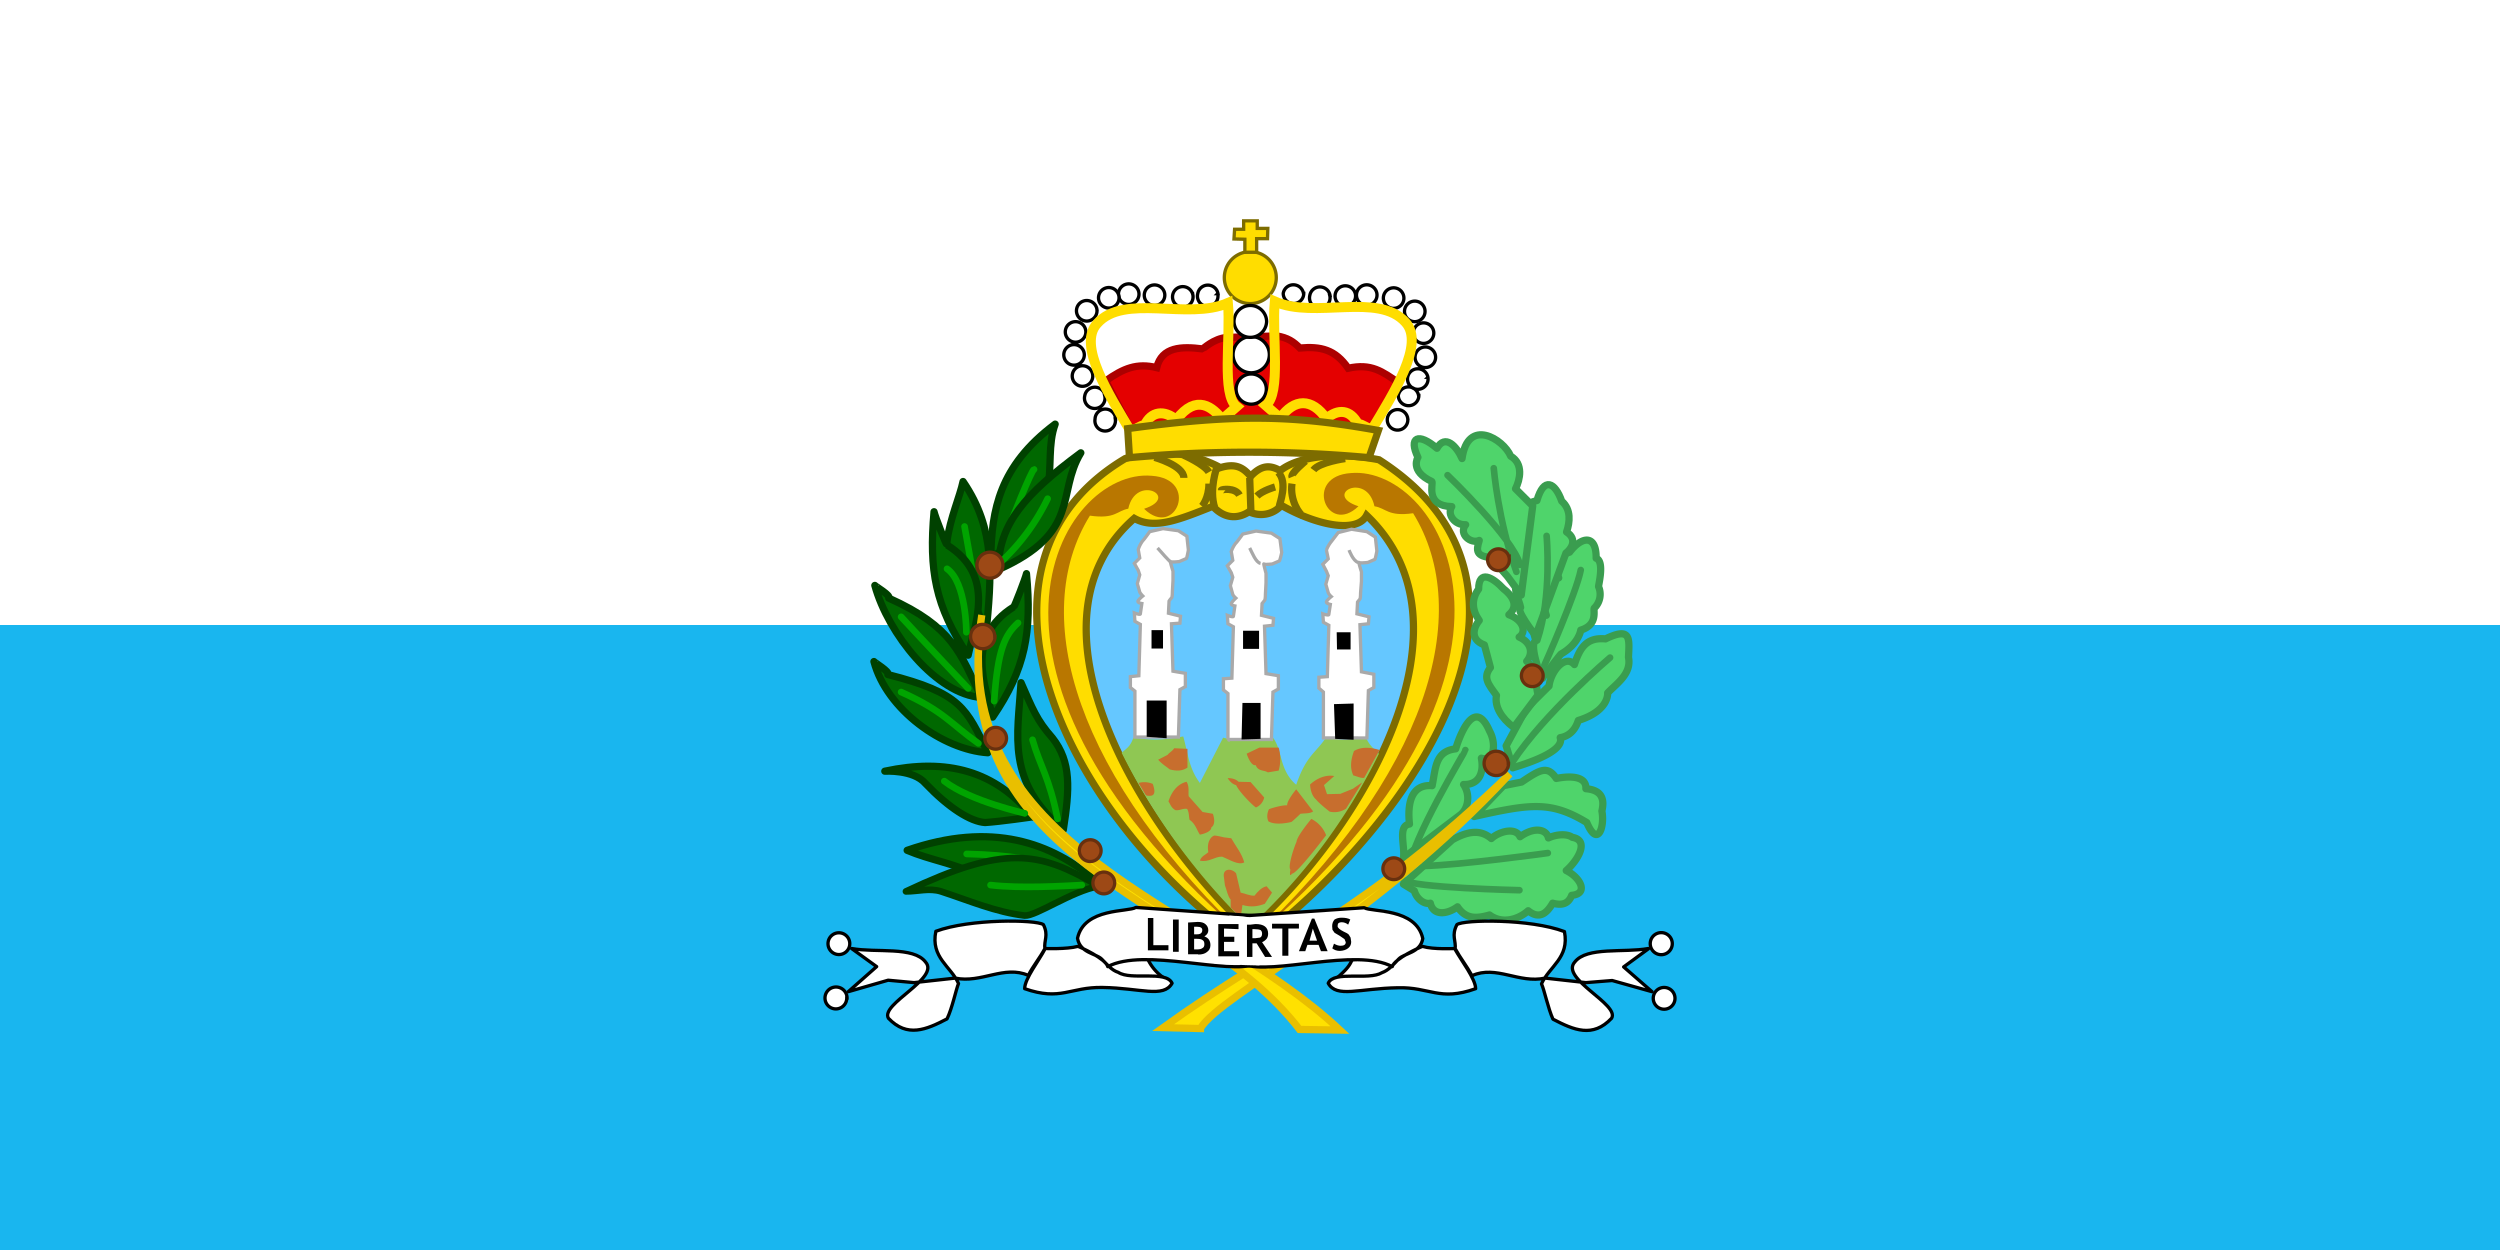 <svg xmlns="http://www.w3.org/2000/svg" width="600" height="300" fill="none"><rect width="100%" height="100%" fill="#808080" stroke="none"/><g clip-path="url(#a)"><path fill="#fff" d="M0 0h600v150H0z"/><path fill="#19B6EF" d="M0 150h600v150H0z"/><path fill="#FD0" fill-rule="evenodd" stroke="#7D6C00" stroke-width="1.74" d="M299.855 227.349c38.132-28.418 79.019-86.413 31.1-117.006-8.917-1.74-18.848-1.233-23.706 2.61-2.537-1.45-4.567-1.305-7.104 1.377-1.812-2.175-3.625-3.19-7.25-2.102a29.58 29.58 0 0 0-22.835-2.175c-41.975 24.938-16.312 84.529 29.795 117.224z" clip-rule="evenodd"/><path fill="#4FD46B" fill-rule="evenodd" stroke="#3A9D4F" stroke-linejoin="round" stroke-width="1.74" d="M370.174 162.757s4.349-5.8 4.494-5.8c4.278-2.465 4.713-5.727 4.713-5.727 4.277-1.305 2.899-4.857 3.262-5.292a4.645 4.645 0 0 0 1.015-5.147c0-.58 1.45-6.09-.58-6.815.072-5.799-3.48-5.292-6.38-1.449-3.045.87-3.697 3.407-2.61 6.162-3.987 0-4.132 5.799-2.972 8.989-5.292-.145-2.392 5.8-2.537 6.09-1.74.869 1.377 9.279 1.667 8.989zm-33.348 49.441 2.61 1.595c.58 2.03 2.465 3.335 3.842 2.972.725 3.118 4.06 2.683 6.525.87 1.957 2.9 4.349 2.9 7.684 1.958 2.9 2.175 6.742 1.232 9.279-1.015 2.683 2.175 4.495.58 5.873-1.813 2.174.58 3.769.218 4.567-1.884 4.132-.363 2.102-4.278-1.305-5.945 2.682-2.32 5.727-7.249 1.45-7.974-1.305-.943-3.843-.725-5.727.145-.508-2.175-3.48-2.683-6.815-.29-1.087-2.393-5.075-1.233-6.887.435-2.392-2.03-5.22-2.03-9.352.29zm0-6.307c.435-2.755-1.45-7.684 1.45-8.119-.507-4.567.218-9.642 5.437-9.207.87-4.277.725-8.264 5.655-8.844 0 0 3.987-13.847 8.119-4.278 1.595 2.828 1.305 7.395-1.957 6.525.652 3.407-.508 6.452-4.277 6.307 1.667 2.465 1.16 5.727-.725 7.249zm23.996-17.326 4.35-.87c4.349-2.9 6.162-4.132 8.336-.87 3.698-.725 7.25-.435 7.105 2.465 4.35.362 4.35 3.117 3.842 5.365.725 3.842-1.015 8.916-3.625 2.754-8.626-5.219-13.484-4.494-27.04-1.45zm2.247-4.277c.145-.145 12.687-3.407 11.382-7.25 3.552-.58 4.277-4.132 4.35-4.132 7.467-2.32 7.032-6.597 7.032-6.597 2.102-2.247 5.799-4.567 5.002-8.554.217-4.567.652-7.395-5.51-4.422-4.567-.435-6.162 2.174-7.467 6.162-2.175-2.538-5.654 1.522-6.089 5.147 0 0-5.582 5.509-5.582 5.654l-4.713 8.7z" clip-rule="evenodd"/><path fill="#4FD46B" fill-rule="evenodd" stroke="#3A9D4F" stroke-linejoin="round" stroke-width="1.74" d="M363.287 174.574c-2.972-2.247-4.639-5.002-4.132-7.684-1.957-2.683-3.335-4.278-1.45-6.67l-1.45-5.437c-3.914-1.45-2.247-4.712-1.232-5.872-1.812-2.537-1.885-5.22-.145-7.54 0-4.712 3.335-2.899 6.017 0 0 0 4.64 3.263 1.232 6.162 3.408 1.233 4.35 4.133 2.465 5.365 2.973 1.305 3.408 3.987 1.813 5.8 2.972 2.319 1.885 5.364 2.754 8.047z" clip-rule="evenodd"/><path fill="#4FD46B" fill-rule="evenodd" stroke="#3A9D4F" stroke-linejoin="round" stroke-width="1.74" d="M368.579 152.534c-.145-.072-5.002-6.307-3.625-6.742-.362-1.884-1.812-3.987-.942-5.872-2.393-2.464-2.465-5.292-.58-7.539-1.595-2.175-.87-5.147 1.305-7.105-.725-3.624 1.884-4.494 4.132-5.147 1.667-5.799 4.349-4.349 5.944.145 2.32 2.03 1.958 5.075 1.16 7.395 2.755 1.812 1.088 4.132-.145 5.074z" clip-rule="evenodd"/><path fill="#4FD46B" fill-rule="evenodd" stroke="#3A9D4F" stroke-linejoin="round" stroke-width="1.74" d="m367.854 121.435-4.132-4.132c1.088-2.175 1.957-6.017-1.16-7.83-1.74-4.132-10.294-9.352-11.671.58-1.305-2.972-4.06-5.944-6.017-2.465-4.495-3.842-6.887-2.682-4.568 2.175 0 0-2.102 3.262 3.335 5.8.435.435-1.74 5.872 4.785 6.017-1.233 1.885.725 4.495 3.335 4.35-1.813 2.247 1.304 4.712 3.262 3.769-.798 2.538-.725 3.77 2.827 4.132l3.987 4.568 3.263 4.422z" clip-rule="evenodd"/><path stroke="#3A9D4F" stroke-linecap="round" stroke-width="1.595" d="M370.391 160.147c.218-.218 7.975-17.979 8.99-23.343m-8.192-8.192s1.305 14.499-2.248 25.083M347.41 114.04s15.877 15.224 17.399 21.531m-6.307-23.198s1.015 12.541 5.437 24.865m22.474 20.589s-15.804 13.411-23.489 25.156m8.555 21.748s-20.879 2.9-30.013 3.117m23.198 5.8s-25.953-.58-27.838-2.465m14.862-31.173c0 .29-13.194 21.966-13.629 28.998"/><path fill="#65C7FF" fill-rule="evenodd" stroke="#7D6C00" stroke-width="1.74" d="M299.782 223.145c-27.403-25.808-55.458-74.234-27.548-98.737 4.93 2.754 10.802.29 18.849-2.9 2.464 2.682 5.582 3.335 8.699 1.305a6.52 6.52 0 0 0 7.757-1.523c7.974 4.567 18.051 6.96 20.443 2.393 27.403 26.098-.435 74.814-28.272 99.535z" clip-rule="evenodd"/><path fill="#8FC753" fill-rule="evenodd" d="M299.855 222.419a154.2 154.2 0 0 1-30.666-41.757c1.45-1.232 2.103-1.594 2.828-3.624 4.204.58 6.452.725 11.961-.29 1.16 4.204 1.378 7.684 3.988 11.164l5.582-10.874a24.36 24.36 0 0 0 11.961 0c2.32 3.044 1.45 7.757 5.582 11.309 2.465-7.25 4.858-7.685 7.322-11.599 3.625 1.305 5.945.725 8.917-.218 1.45 1.813.725 1.74 3.625 4.35a140.4 140.4 0 0 1-31.028 41.539z" clip-rule="evenodd"/><path fill="#fff" fill-rule="evenodd" stroke="#000" stroke-width=".797" d="M267.668 100.556a2.47 2.47 0 0 1-.543 2.009 2.46 2.46 0 0 1-2.926.647 2.5 2.5 0 0 1-.846-.647 2.48 2.48 0 0 1-.542-2.009 2.466 2.466 0 0 1 4.929 0zm-2.537-5.582a2.47 2.47 0 0 1-1.313 2.81 2.465 2.465 0 0 1-3.472-2.81 2.46 2.46 0 0 1 2.429-2.043 2.47 2.47 0 0 1 2.428 2.043zm-2.9-5.147a2.467 2.467 0 0 1-2.429 2.886 2.465 2.465 0 1 1 2.429-2.886Zm-2.03-5.074a2.467 2.467 0 0 1-2.429 2.885 2.467 2.467 0 0 1-2.428-2.886 2.464 2.464 0 0 1 4.857 0Zm.362-5.51a2.458 2.458 0 0 1-1.388 2.656 2.467 2.467 0 0 1-3.469-2.656 2.47 2.47 0 0 1 2.429-2.044 2.46 2.46 0 0 1 2.428 2.044Zm12.76-9.062a2.467 2.467 0 0 1-4.315 2.008 2.48 2.48 0 0 1-.543-2.008 2.464 2.464 0 0 1 4.858 0Z" clip-rule="evenodd"/><path fill="#fff" fill-rule="evenodd" stroke="#000" stroke-width=".797" d="M268.537 71.052a2.467 2.467 0 0 1-2.428 2.886 2.47 2.47 0 0 1-2.38-1.822 2.467 2.467 0 0 1 2.38-3.108 2.47 2.47 0 0 1 2.428 2.044Zm-5.292 3.117a2.467 2.467 0 0 1-2.429 2.886 2.465 2.465 0 1 1 2.429-2.886Zm16.239-3.915a2.47 2.47 0 0 1-1.313 2.81 2.46 2.46 0 0 1-3.021-.698 2.46 2.46 0 0 1-.451-2.112 2.466 2.466 0 0 1 4.785 0Zm6.814.58a2.473 2.473 0 0 1-1.388 2.656 2.467 2.467 0 0 1-3.469-2.656 2.46 2.46 0 0 1 2.429-2.044 2.47 2.47 0 0 1 2.428 2.044Zm5.945-.362a2.47 2.47 0 0 1-1.313 2.809 2.46 2.46 0 0 1-3.021-.697 2.47 2.47 0 0 1-.451-2.112 2.46 2.46 0 0 1 2.429-2.044 2.47 2.47 0 0 1 2.428 2.044z" clip-rule="evenodd"/><path fill="#FD0" fill-rule="evenodd" stroke="#7D6C00" stroke-width=".797" d="M306.307 66.629a6.235 6.235 0 1 1-12.47 0 6.235 6.235 0 0 1 12.47 0Z" clip-rule="evenodd"/><path fill="#fff" fill-rule="evenodd" stroke="#000" stroke-width=".797" d="M312.904 70.399a2.46 2.46 0 0 1-2.465 2.465 2.463 2.463 0 0 1-2.464-2.465 2.464 2.464 0 0 1 4.857 0zm6.235.507a2.47 2.47 0 0 1-1.313 2.81 2.462 2.462 0 0 1-3.49-1.702 2.5 2.5 0 0 1 .018-1.108 2.46 2.46 0 0 1 2.429-2.044 2.47 2.47 0 0 1 2.428 2.044zm6.162-.29a2.46 2.46 0 0 1-1.389 2.656 2.46 2.46 0 0 1-2.08 0 2.47 2.47 0 0 1-1.339-1.592 2.464 2.464 0 1 1 4.808-1.064Zm5.147-.217a2.467 2.467 0 0 1-2.429 2.886 2.465 2.465 0 1 1 2.429-2.886Zm6.452.725a2.467 2.467 0 0 1-2.429 2.886 2.467 2.467 0 0 1-2.428-2.886 2.464 2.464 0 0 1 4.857 0Zm5.075 3.19a2.474 2.474 0 0 1-1.389 2.656 2.465 2.465 0 1 1 1.389-2.657Z" clip-rule="evenodd"/><path fill="#E40000" fill-rule="evenodd" stroke="#AC0000" stroke-width="1.74" d="m265.348 91.422 6.234 11.961h57.416l6.669-11.526c-3.914-2.683-6.524-4.712-12.106-3.48-3.117-4.495-6.525-5.292-11.599-4.857-1.523-1.522-2.9-2.465-5.51-2.9l-12.034.363c-3.19.29-5.655 2.754-5.8 2.754-5.074-.652-9.786-.507-11.019 4.495-4.712-1.16-7.974.145-12.251 3.19Z" clip-rule="evenodd"/><path fill="#fff" fill-rule="evenodd" stroke="#000" stroke-width=".797" d="M344.077 79.533a2.467 2.467 0 0 1-3.469 2.656 2.46 2.46 0 0 1-1.339-1.592 2.5 2.5 0 0 1-.05-1.064 2.47 2.47 0 0 1 2.429-2.044 2.46 2.46 0 0 1 2.429 2.044Zm.435 5.8a2.467 2.467 0 0 1-4.315 2.008 2.48 2.48 0 0 1-.543-2.008 2.463 2.463 0 0 1 4.858 0Zm-1.813 5.22a2.473 2.473 0 0 1-1.388 2.656 2.467 2.467 0 0 1-3.469-2.657 2.46 2.46 0 0 1 2.429-2.044 2.47 2.47 0 0 1 2.428 2.044Zm-2.175 4.349a2.46 2.46 0 0 1-2.464 2.465 2.464 2.464 0 0 1-2.465-2.465 2.465 2.465 0 0 1 4.857 0zm-2.682 5.437a2.466 2.466 0 0 1-3.469 2.656 2.47 2.47 0 0 1-1.388-2.656 2.465 2.465 0 0 1 4.857 0Zm-33.927-6.96a3.624 3.624 0 1 1-7.249 0 3.624 3.624 0 0 1 7.249 0Z" clip-rule="evenodd"/><path fill="#fff" fill-rule="evenodd" stroke="#000" stroke-width=".797" d="M304.64 85.115a4.349 4.349 0 0 1-7.426 3.076 4.353 4.353 0 0 1 0-6.152 4.352 4.352 0 0 1 7.426 3.076Z" clip-rule="evenodd"/><path fill="#fff" fill-rule="evenodd" stroke="#000" stroke-width=".797" d="M303.987 77.14a3.916 3.916 0 0 1-7.83 0 3.916 3.916 0 0 1 7.83 0Z" clip-rule="evenodd"/><path fill="#FD0" fill-rule="evenodd" stroke="#7D6C00" stroke-width=".797" d="M298.767 60.467v-3.045l-2.61-.072.145-2.32h2.175V53h3.262v1.812h2.538l-.073 2.465h-2.61v3.262h-2.899z" clip-rule="evenodd"/><path stroke="#FD0" stroke-width="2.392" d="M271.293 103.384c-5.148-8.7-12.76-20.589-7.975-25.736 6.452-7.322 21.676-.725 31.39-4.93.725 8.265-1.595 22.04 2.103 24.866l-3.48 3.045c-2.175-2.682-6.09-6.38-11.019.145-2.9-2.465-6.017-2.03-7.54 1.233-1.45.217-1.377.797-3.479 1.377Zm57.995-.363c5.22-8.699 12.759-20.516 8.047-25.663-6.524-7.322-21.748-.725-31.39-5.002-.725 8.337 1.595 22.111-2.175 24.938l3.48 3.045c3.407-4.712 7.539-4.857 11.092.145 2.827-2.465 5.727-2.175 7.539 1.233 1.45.217 1.305.724 3.48 1.304z"/><path fill="#FD0" fill-rule="evenodd" stroke="#7D6C00" stroke-width="1.74" d="M271.075 109.836a317 317 0 0 1 57.488 0l2.247-6.525c-20.081-3.625-33.927-4.06-60.17-.435z" clip-rule="evenodd"/><path fill="#C76E2E" fill-rule="evenodd" d="m297.752 220.245.435-3.044c2.102.58 3.624.362 5.364-.29l1.74-2.683-1.305-1.522c-1.16.217-2.175 1.305-2.9 2.247-1.16.073-2.174-.507-3.334-.725l-1.088-4.639c-1.087-1.305-3.407-1.233-2.9 1.087l.218 1.812c.435 1.088.652 2.61 1.377 3.408v1.885zm.87-13.266c-1.45.725-3.335-.58-5.293-1.378-1.812-.072-3.189 1.45-5.364.943.435-1.16 1.377-1.377 2.03-2.03-.508-2.972 1.087-3.987 1.522-3.987s2.247.435 2.247.435l1.74.217c1.088 1.958 2.538 3.625 3.118 5.8" clip-rule="evenodd"/><path fill="#FFE100" fill-rule="evenodd" stroke="#E9BF00" stroke-width="1.74" d="M288.111 246.778c5.075-8.264 40.742-24.938 74.235-61.04-34.073 32.84-55.386 40.887-83.224 60.895l8.989.218z" clip-rule="evenodd"/><path fill="#9D4916" fill-rule="evenodd" stroke="#68300E" stroke-width=".797" d="M337.117 208.501a2.61 2.61 0 1 1-5.22 0 2.61 2.61 0 0 1 5.22 0Zm24.938-25.301a2.933 2.933 0 0 1-2.936 2.936 2.936 2.936 0 0 1-2.936-2.936c0-.769.306-1.507.85-2.05a2.897 2.897 0 0 1 4.1 0c.544.543.85 1.281.85 2.05zm8.265-21.458a2.613 2.613 0 0 1-2.574 3.043 2.6 2.6 0 0 1-1.993-.925 2.6 2.6 0 0 1-.58-2.118 2.61 2.61 0 0 1 5.147 0Zm-8.12-27.838a2.61 2.61 0 0 1-.581 2.118 2.61 2.61 0 0 1-1.992.925 2.613 2.613 0 0 1-1.686-4.603 2.616 2.616 0 0 1 3.371 0c.471.399.786.951.888 1.56Z" clip-rule="evenodd"/><path fill="#fff" fill-rule="evenodd" stroke="#A9A9A9" stroke-width=".797" d="M272.379 176.893v-11.02l-1.087-.869v-2.61l2.03-.218.362-12.324-1.305-.725-.145-2.03s1.45.58 1.45.218l.363-2.465s-.943-.145-.943-.507c0-.363 1.16-1.305 1.16-1.305s-.58-.58-.725-.943l-.58-2.03.58-2.102-.362-1.087-.943-1.668 1.305-1.305-.362-2.03a7.3 7.3 0 0 1 1.087-2.102c.218-.145 1.668-2.175 1.668-2.175l3.189-.725 3.698.508 2.029 1.305.363 3.334s-.363 2.03-.507 2.03l-1.668.725s-1.885.218-2.102 0c-.218-.217.58 2.32.58 2.32v2.175l-.145 2.827s0 1.305-.218 1.45c-.217.145-.58.725-.58.725l-.145 2.9 2.9.725-.145 1.667-2.03.145.363 11.382 2.972.507v3.19l-1.305.725-.362 11.382zm45.237.217v-11.019l-1.087-.942v-2.61l2.03-.145.362-12.324-1.305-.725-.145-2.03s1.45.507 1.45.145l.362-2.393s-.942-.217-.942-.579c0-.363 1.16-1.305 1.16-1.305s-.58-.508-.725-.943l-.58-2.03.58-2.029-.435-1.088-.87-1.667 1.305-1.305-.435-2.103a7.2 7.2 0 0 1 1.16-2.029l1.667-2.175 3.19-.798 3.697.58 2.03 1.305.363 3.335s-.363 2.03-.508 2.03l-1.667.725s-1.885.217-2.103 0c-.217-.218.58 2.247.58 2.247v2.247l-.217 2.828s0 1.232-.145 1.45l-.58.725-.145 2.827 2.9.725-.145 1.667-2.03.218.362 11.309 2.973.58v3.19l-1.305.724-.363 11.382zm-22.908.363v-11.02l-1.088-.87v-2.682l2.03-.145.363-12.324-1.305-.725-.145-2.03s1.45.58 1.45.218l.362-2.465s-.87-.145-.87-.507c0-.363 1.088-1.378 1.088-1.378s-.58-.507-.725-.87l-.58-2.102.58-2.03-.363-1.087-.942-1.668 1.305-1.305-.363-2.102a6.5 6.5 0 0 1 1.088-2.03c.217-.145 1.667-2.175 1.667-2.175l3.19-.725 3.697.508 2.03 1.305.435 3.334s-.435 2.03-.58 2.03l-1.668.725s-1.884.218-2.029 0c-.145-.217.507 2.248.507 2.248v2.247l-.145 2.827s0 1.305-.217 1.45l-.58.725-.145 2.827 2.899.725-.145 1.668-2.029.217.362 11.382 2.972.507v3.19l-1.305.725-.362 11.382h-10.439Z" clip-rule="evenodd"/><path fill="#000" fill-rule="evenodd" d="M275.207 176.821v-8.7h4.785v9.062zm22.763.725.218-8.845h4.35v8.627l-4.568.145zm22.474-.218-.29-8.337 4.712-.145v8.7l-4.35-.218zm-44.077-26.098h2.755v4.422h-2.755zm21.966.145h3.842v4.35h-3.842zm22.473.362h3.335v4.133h-3.262z" clip-rule="evenodd"/><path stroke="#A8A8A8" stroke-width=".797" d="M277.816 131.511c2.9 3.335 3.118 3.335 3.118 3.335m18.993-3.335c.58 1.088 1.45 3.48 2.61 3.698m21.241-3.19s.942 2.61 2.175 2.972"/><path fill="#B97700" fill-rule="evenodd" d="M274.627 122.088c8.7-2.828-2.03-8.41-3.842 0-2.755.507-3.117 2.537-9.207 1.667-14.789 23.923-3.842 62.708 39.22 102.798-77.135-65.681-45.817-114.252-24.431-112.367 11.599.725 5.8 15.224-1.74 7.974z" clip-rule="evenodd"/><path stroke="#7D6C00" stroke-width="1.74" d="M277.091 109.763s7.032 1.958 7.032 4.93m0-5.437s4.929 2.175 6.017 4.06m32.695-3.263s-6.235.87-7.612 2.755m-1.885-2.175s-3.625 2.973-3.262 3.842m2.465 9.207c-.58-.217-3.045-3.552-2.465-7.612m-21.604 5.437s1.668-1.884 1.668-5.437m9.787-1.377.29 7.974m6.814-1.16c0-.507 2.175-5.727-.29-8.191m-14.716-1.088s-1.885 5.22-.508 9.569m14.499-4.929s-3.045.87-4.349 2.175m-8.555-1.378c0-.217 3.335-.725 4.35 1.16"/><path fill="#C76E2E" fill-rule="evenodd" d="M287.965 200.309c.145 0 2.755-.508 2.755-1.74 1.305-.87.363-3.262.363-3.262l-2.465-.435-3.335-3.77c-.145-1.16.218-2.247-.507-3.48-2.32.58-3.625 2.538-4.35 4.712.507.725.58 1.45 1.667 2.103 1.088.145 1.813-.508 2.828-.29.507.942.362 1.74.58 2.61 1.377.942 1.667 2.319 2.464 3.552m-2.972-16.094v-4.495l-3.19-.145c-.435.725-1.16 1.015-1.594 1.595l-2.248 1.16c.943 1.088 2.103 1.74 2.755 2.32 1.667.435 2.972.435 4.277-.435m-10.004 6.597-1.74-2.9a5.22 5.22 0 0 1 3.407.218s.725 1.812.218 2.465c-.29.652-1.958.362-1.885.217m26.46 2.972a3.33 3.33 0 0 0 1.958-2.392l-3.262-3.697-2.9-.073c-.725-.725-1.74-.87-2.61-.87 0 0 .87 1.45 2.03 1.668.87 1.885 4.494 5.364 4.784 5.364m3.118.435c0-.072 2.9-1.015 4.349-.942-.072-1.16 2.175-3.842 2.175-3.842l4.06 5.292c-.725.58-2.03.435-3.045.58 0 0-1.957 1.885-2.175 1.957s-3.769.943-5.509-.145c-.725-1.45.217-3.117.145-2.9m2.32-9.279a10.15 10.15 0 0 0 0-5.51h-4.64l-3.045 1.45s.943 3.045 2.175 2.755c.507 1.522 2.102 1.16 2.9 1.74zm18.051-4.64c-.725 1.958-1.015 3.988-.145 5.8.87.217 1.885.725 2.61.58l3.697-6.67c-2.538-.797-4.64-.725-6.235.29z" clip-rule="evenodd"/><path fill="#B97700" fill-rule="evenodd" d="M326.026 121.507c-8.699-2.827 2.03-8.482 3.842 0 2.828.435 3.19 2.537 9.28 1.667 14.716 23.924 3.769 62.708-39.293 102.798 77.207-65.68 45.817-114.252 24.431-112.44-11.599.725-5.799 15.224 1.74 7.975" clip-rule="evenodd"/><path fill="#C76E2E" fill-rule="evenodd" d="M326.895 187.84c-.145 0-2.175 1.45-2.175 1.45l-3.045 1.232-3.189.073-.725-2.175 2.464-2.175c-2.029-.362-4.132.507-5.799 2.03 0 0 0 2.392 1.45 3.625.797 1.014 3.262 2.899 3.262 2.899a5.07 5.07 0 0 0 3.915-.725zm-16.819 21.821c1.015.29 8.192-9.207 8.192-9.207a7.25 7.25 0 0 0-3.552-3.915s-3.48 4.132-3.552 5.51c-.58 1.232-2.175 6.017-1.45 6.669-.073.145-.363 2.103.362.943" clip-rule="evenodd"/><path fill="#006800" fill-rule="evenodd" stroke="#004100" stroke-linejoin="round" stroke-width="1.74" d="M263.173 211.546c-10.729-9.352-25.228-14.499-45.454-7.467 5.437 2.32 11.309 3.117 16.311 5.727z" clip-rule="evenodd"/><path stroke="#00A400" stroke-linecap="round" stroke-width="1.595" d="M232 204.948c21.241.435 27.403 5.728 26.316 4.858"/><path fill="#006800" fill-rule="evenodd" stroke="#004100" stroke-linejoin="round" stroke-width="1.595" d="M263.608 212.706c-6.38 1.16-15.079 7.249-17.689 7.032-6.887-.798-13.411-3.625-20.081-5.8-2.755-.87-5.582 0-8.409 0 23.778-11.237 31.897-9.714 46.179-1.305z" clip-rule="evenodd"/><path fill="#006800" fill-rule="evenodd" stroke="#004100" stroke-linejoin="round" stroke-width="1.74" d="M247.949 196.032s-7.975 1.16-11.527 1.378c-3.48-.218-8.699-3.48-14.354-9.425-2.9-3.334-9.714-2.899-9.714-2.899 14.934-3.19 26.605-.145 35.522 11.019zm-10.874-15.369c-10.802-.725-24.286-10.366-27.331-21.893 0 .145 3.987 2.537 3.335 3.117 17.689 4.495 18.849 8.12 23.996 18.776Zm18.123 18.487c1.523-9.787 1.958-16.239-2.61-22.039-3.842-4.35-4.784-7.032-7.539-13.266-.797 12.904-3.625 23.56 10.149 35.305Zm-16.963-27.041c7.974-11.672 9.424-20.516 8.119-34.435-.218 1.087-2.9 7.974-3.045 7.974-11.961 7.467-6.669 19.212-5.074 26.461Z" clip-rule="evenodd"/><path fill="#006800" fill-rule="evenodd" stroke="#004100" stroke-linejoin="round" stroke-width="1.74" d="M231.13 115.563c7.975 11.672 6.815 22.691 5.51 36.61-.218-1.088-2.9-7.975-3.045-7.975-11.961-7.467-3.987-21.386-2.465-28.635Z" clip-rule="evenodd"/><path fill="#006800" fill-rule="evenodd" stroke="#004100" stroke-linejoin="round" stroke-width="1.74" d="M237.727 133.686c19.428-9.859 11.961-22.256 15.513-31.897-13.484 10.076-15.223 20.733-15.441 31.897z" clip-rule="evenodd"/><path stroke="#00A400" stroke-linecap="round" stroke-width="1.595" d="M240.41 131.221c2.465-6.887 7.249-18.558 7.757-18.558m-13.557 32.912c-.435-4.857-2.899-17.906-3.117-19.211"/><path fill="#006800" fill-rule="evenodd" stroke="#004100" stroke-linejoin="round" stroke-width="1.74" d="M235.552 167.397c-10.875-.725-22.474-15.441-25.591-26.896 0 .145 3.987 2.465 3.335 3.045 15.514 6.96 17.108 13.194 22.256 23.851Zm-3.19-10.149c-7.975-11.672-9.425-20.516-8.192-34.435.217 1.087 2.9 7.974 3.117 7.974 11.889 7.467 6.597 19.211 5.075 26.461Zm7.177-20.516c20.081-8.917 13.919-18.269 19.863-28.056-13.484 10.005-19.646 16.964-19.863 28.056Z" clip-rule="evenodd"/><path stroke="#00A400" stroke-linecap="round" stroke-width="1.595" d="M240.409 134.701a51.2 51.2 0 0 0 11.019-15.006"/><path fill="#FFE100" fill-rule="evenodd" stroke="#E9BF00" stroke-width="1.74" d="m311.888 247.069 9.714.145c-32.405-30.448-94.605-43.642-85.978-99.608-8.917 60.678 50.818 66.333 76.264 99.463Z" clip-rule="evenodd"/><path fill="#9D4916" fill-rule="evenodd" stroke="#68300E" stroke-width=".797" d="M240.698 135.645a3.117 3.117 0 1 1-6.234 0 3.117 3.117 0 0 1 6.234 0Zm-1.885 17.108a2.936 2.936 0 1 1-5.872 0 2.899 2.899 0 0 1 5.8 0zm2.755 24.431a2.61 2.61 0 0 1-.764 1.845 2.611 2.611 0 0 1-4.257-.846 2.61 2.61 0 0 1 .566-2.844 2.607 2.607 0 0 1 3.691 0 2.6 2.6 0 0 1 .764 1.845Zm22.691 26.968a2.61 2.61 0 1 1-5.22 0 2.61 2.61 0 0 1 5.22 0Zm3.262 7.757a2.61 2.61 0 1 1-5.22 0 2.61 2.61 0 0 1 5.22 0Z" clip-rule="evenodd"/><path fill="#fff" fill-rule="evenodd" stroke="#000" stroke-width=".797" d="M278.977 234.454a11.25 11.25 0 0 1-3.48-4.205l-10.149-1.087-.145 5.799z" clip-rule="evenodd"/><path fill="#fff" fill-rule="evenodd" stroke="#000" stroke-linejoin="round" stroke-width=".797" d="M204.379 227.64c5.945 1.087 14.862-.58 17.762 3.262 3.479 3.915-10.947 10.077-8.917 13.484 4.494 4.712 9.062 2.755 14.064.145 1.232-2.538 2.175-7.105 2.755-8.482-1.813-4.132-6.742-6.235-5.438-12.542 8.192-3.044 24.069-2.827 25.809-1.595 1.304 2.61.072 3.77.362 5.873-1.377 2.682-4.857 7.104-4.857 9.496 8.699 3.045 10.874-.435 18.704-.29 9.134.145 14.643 2.61 16.673-1.015-1.45-3.189-9.786-.58-12.904-2.609-1.595-.508-2.61-1.813-3.987-3.19s-5.22-1.45-5.8-5.002c1.595-7.395 12.325-6.235 13.992-7.395l27.838 1.958c5.075-.145 7.974 8.916 1.087 11.599-6.814 2.755-26.895-3.987-35.667.652-.435-1.885-6.742-4.784-7.177-4.857-2.682.725-7.902.508-7.902.508-1.232 2.319-2.755 4.059-3.987 6.452-5.8-2.538-11.237 1.957-17.544.652l-9.859 1.087-6.235-.58-9.569 2.755 6.815-6.017z" clip-rule="evenodd"/><path fill="#fff" fill-rule="evenodd" stroke="#000" stroke-width=".797" d="M203.945 226.48a2.61 2.61 0 1 1-5.221 0 2.61 2.61 0 0 1 5.221 0Zm-.725 13.049a2.61 2.61 0 0 1-5.22 0 2.646 2.646 0 0 1 5.292 0zM321.097 234.526c1.667-1.522 2.754-2.537 3.407-4.204l10.149-1.16.218 5.799z" clip-rule="evenodd"/><path fill="#fff" fill-rule="evenodd" stroke="#000" stroke-linejoin="round" stroke-width=".797" d="M395.621 227.639c-5.872 1.088-14.789-.507-17.689 3.263-3.552 3.987 10.874 10.149 8.845 13.484-4.495 4.784-9.062 2.827-14.064.217-1.16-2.537-2.103-7.104-2.755-8.482 1.885-4.205 6.742-6.234 5.509-12.541-8.264-3.118-24.14-2.9-25.808-1.668-1.377 2.683-.145 3.842-.435 5.945 1.45 2.61 4.93 7.104 4.93 9.424-8.699 3.117-10.947-.435-18.704-.217-9.134.145-14.716 2.537-16.673-1.088 1.377-3.117 9.714-.58 12.904-2.537 1.594-.58 2.609-1.812 3.987-3.262 1.377-1.45 5.219-1.45 5.799-4.93-1.595-7.394-12.324-6.307-14.064-7.394l-27.838 1.884c-5.074-.145-7.901 8.917-1.087 11.672 6.815 2.755 26.968-4.06 35.667.58.508-1.885 6.742-4.712 7.25-4.857 2.61.797 7.829.507 7.829.507 1.305 2.393 2.755 4.133 4.06 6.525 5.8-2.61 11.237 1.957 17.544.58l9.786 1.087 6.308-.507 9.569 2.682-6.815-5.945 5.945-4.349z" clip-rule="evenodd"/><path fill="#fff" fill-rule="evenodd" stroke="#000" stroke-width=".797" d="M396.056 226.479a2.64 2.64 0 0 0 2.646 2.646 2.65 2.65 0 0 0 2.646-2.646 2.646 2.646 0 0 0-5.292 0Zm.725 13.049a2.61 2.61 0 1 0 5.218 0 2.61 2.61 0 0 0-5.218 0Z" clip-rule="evenodd"/><path fill="#fff" fill-rule="evenodd" d="M299.855 220.173c-2.32-.435-3.19-.29-4.785-.435l-3.697 11.454c5.8.507 11.092.507 11.092.507-3.48-.725-2.683-11.454-2.61-11.526" clip-rule="evenodd"/><path fill="#000" d="M275.496 228.075v-7.757h1.305v6.524h3.625v1.233zM281.514 228.437v-7.757h1.377v7.757zM287.53 229.017h-2.392v-7.612l2.32-.145q1.232 0 1.812.508.725.58.725 1.522 0 .87-.943 1.45 1.45.507 1.45 2.102 0 1.088-.87 1.668-.725.58-2.029.58zm-.942-6.597v1.813h.725q1.232 0 1.232-1.015 0-.798-1.232-.798zm0 2.9v2.537h.725q.869 0 1.232-.29.507-.218.507-.942 0-.725-.362-.943-.363-.362-1.377-.362zM293.765 222.855v1.958h2.465v1.232h-2.465v2.247h3.625v1.233h-5.002v-7.757h4.857V223zM303.624 229.67l-2.03-3.263h-1.015v3.263h-1.305v-7.757h.87l1.16-.145q3.045 0 3.045 2.32 0 .725-.362 1.232-.508.58-1.088.798l2.392 3.552zm-3.045-6.525v2.03h.653l1.16-.145q.507-.218.507-.942 0-.58-.362-.87-.508-.218-1.45-.218h-.508zM309.206 222.855v6.525h-1.45v-6.525h-2.465v-1.159h6.452v1.159zM317.036 228.292l-.58-1.522h-2.682l-.507 1.522h-1.523l3.117-7.829h.58l3.19 7.829zm-1.957-5.437-.798 2.9h1.813zM319.718 227.712l.435-1.232q.87.507 1.595.507 1.232 0 1.232-.87l-.29-.725-1.16-.797-1.232-.725-.508-.725-.072-.87q0-.942.58-1.595.725-.435 1.667-.435 1.377 0 2.102.435l-.507 1.233q-.725-.58-1.595-.58-.435 0-.725.217-.217.218-.217.725 0 .58 1.45 1.305.87.362 1.232.725l.435.725.145 1.015q0 .942-.725 1.522t-1.957.653q-1.16 0-1.885-.653z"/><path stroke="#00A400" stroke-linecap="round" stroke-width="1.595" d="M237.728 212.416c7.322.87 17.471.217 21.893 0m-32.985-24.939c6.235 4.858 19.646 7.757 19.429 7.757m7.757 1.305c-2.03-10.149-4.205-12.614-6.017-18.993m-31.535-11.454c10.366 4.639 11.961 7.684 18.558 12.324m3.77-10.15c.87-12.541 2.61-15.876 5.727-18.776m-28.055-1.45c3.769 4.133 16.093 17.182 16.093 17.182m-5.074-28.708c4.639 3.262 4.639 15.224 4.639 15.224"/></g><defs><clipPath id="a"><path fill="#fff" d="M0 0h600v300H0z"/></clipPath></defs></svg>